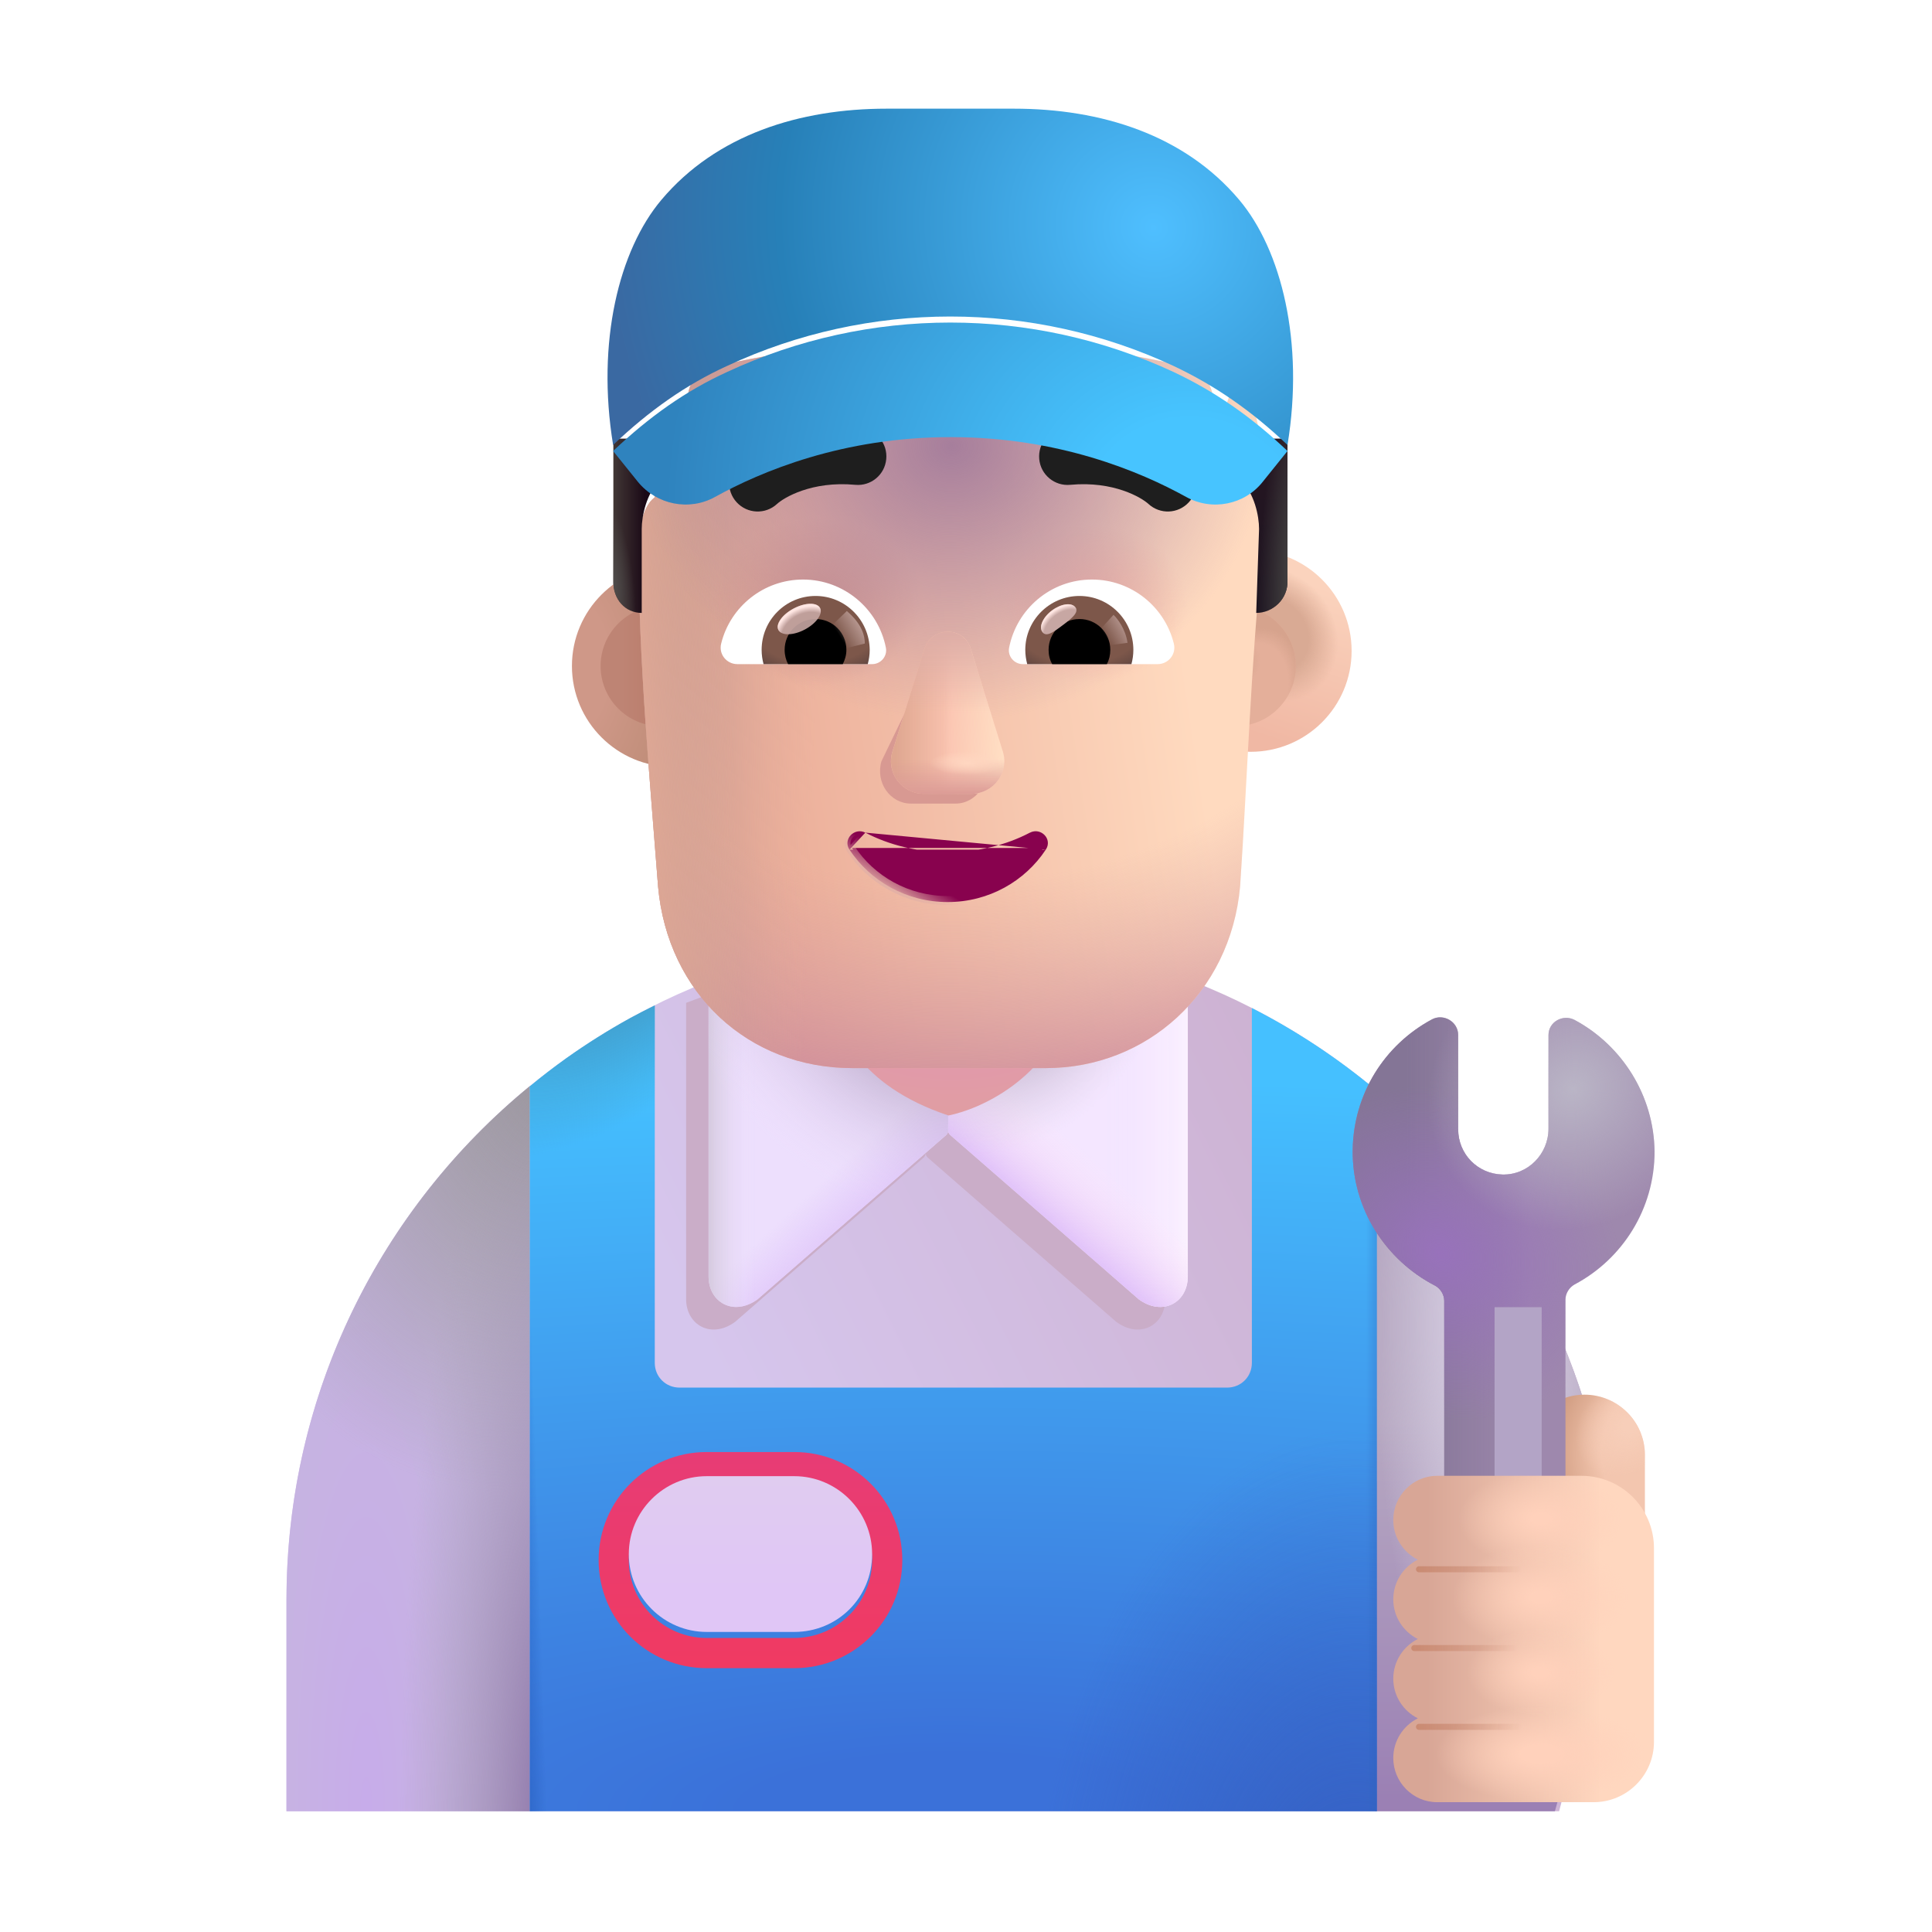 <svg viewBox="0 0 32 32" fill="none" xmlns="http://www.w3.org/2000/svg">
<path d="M15.745 15.5C9.675 15.5 4.745 20.42 4.745 26.5V30H25.824L26.735 26.5C26.735 20.42 21.815 15.5 15.745 15.5Z" fill="url(#paint0_linear_4002_1961)"/>
<g filter="url(#filter0_f_4002_1961)">
<path d="M19.301 21.515V16.607C18.579 16.327 17.82 16.122 17.033 16L15.332 17.776L13.634 16.001C12.846 16.124 12.087 16.33 11.364 16.61V21.515C11.364 21.948 11.782 22.183 12.176 21.894L15.298 19.174C15.32 19.154 15.332 19.127 15.332 19.098C15.332 19.127 15.345 19.154 15.367 19.174L18.489 21.894C18.883 22.183 19.301 21.948 19.301 21.515Z" fill="#CAADC8"/>
</g>
<path d="M11.736 16.236V21.141C11.736 21.574 12.154 21.809 12.549 21.52L15.671 18.8C15.692 18.781 15.705 18.753 15.705 18.724V17.402L14.006 15.627C13.219 15.75 12.459 15.956 11.736 16.236Z" fill="#EDDFFD"/>
<path d="M11.736 16.236V21.141C11.736 21.574 12.154 21.809 12.549 21.52L15.671 18.8C15.692 18.781 15.705 18.753 15.705 18.724V17.402L14.006 15.627C13.219 15.75 12.459 15.956 11.736 16.236Z" fill="url(#paint1_linear_4002_1961)"/>
<path d="M11.736 16.236V21.141C11.736 21.574 12.154 21.809 12.549 21.52L15.671 18.8C15.692 18.781 15.705 18.753 15.705 18.724V17.402L14.006 15.627C13.219 15.75 12.459 15.956 11.736 16.236Z" fill="url(#paint2_linear_4002_1961)"/>
<path d="M11.736 16.236V21.141C11.736 21.574 12.154 21.809 12.549 21.52L15.671 18.8C15.692 18.781 15.705 18.753 15.705 18.724V17.402L14.006 15.627C13.219 15.75 12.459 15.956 11.736 16.236Z" fill="url(#paint3_radial_4002_1961)"/>
<path d="M19.674 16.233V21.141C19.674 21.574 19.256 21.809 18.861 21.52L15.739 18.799C15.717 18.78 15.705 18.753 15.705 18.724V17.402L17.405 15.626C18.192 15.748 18.951 15.953 19.674 16.233Z" fill="#F4E6FF"/>
<path d="M19.674 16.233V21.141C19.674 21.574 19.256 21.809 18.861 21.52L15.739 18.799C15.717 18.78 15.705 18.753 15.705 18.724V17.402L17.405 15.626C18.192 15.748 18.951 15.953 19.674 16.233Z" fill="url(#paint4_linear_4002_1961)"/>
<path d="M19.674 16.233V21.141C19.674 21.574 19.256 21.809 18.861 21.52L15.739 18.799C15.717 18.78 15.705 18.753 15.705 18.724V17.402L17.405 15.626C18.192 15.748 18.951 15.953 19.674 16.233Z" fill="url(#paint5_linear_4002_1961)"/>
<path d="M19.674 16.233V21.141C19.674 21.574 19.256 21.809 18.861 21.52L15.739 18.799C15.717 18.78 15.705 18.753 15.705 18.724V17.402L17.405 15.626C18.192 15.748 18.951 15.953 19.674 16.233Z" fill="url(#paint6_radial_4002_1961)"/>
<path d="M8.775 30V17.99C6.315 20.006 4.745 23.068 4.745 26.5V30H8.775Z" fill="url(#paint7_radial_4002_1961)"/>
<path d="M8.775 30V17.99C6.315 20.006 4.745 23.068 4.745 26.5V30H8.775Z" fill="url(#paint8_radial_4002_1961)"/>
<path d="M8.775 30V17.99C6.315 20.006 4.745 23.068 4.745 26.5V30H8.775Z" fill="url(#paint9_radial_4002_1961)"/>
<path d="M22.775 18.043V30H25.754L26.735 26.5C26.735 23.099 25.195 20.06 22.775 18.043Z" fill="url(#paint10_linear_4002_1961)"/>
<path d="M22.775 18.043V30H25.754L26.735 26.5C26.735 23.099 25.195 20.06 22.775 18.043Z" fill="url(#paint11_radial_4002_1961)"/>
<path d="M26.245 23.1C26.795 23.1 27.245 23.55 27.245 24.1V26.39H25.245V24.1C25.245 23.55 25.695 23.1 26.245 23.1Z" fill="url(#paint12_radial_4002_1961)"/>
<path d="M26.245 23.1C26.795 23.1 27.245 23.55 27.245 24.1V26.39H25.245V24.1C25.245 23.55 25.695 23.1 26.245 23.1Z" fill="url(#paint13_radial_4002_1961)"/>
<path d="M20.735 16.696V22.573C20.735 22.803 20.555 22.983 20.325 22.983H11.255C11.025 22.983 10.845 22.803 10.845 22.573V16.653C10.706 16.721 10.568 16.792 10.432 16.866C10.07 17.066 9.72 17.286 9.385 17.524C9.175 17.674 8.972 17.83 8.775 17.993L8.775 30H22.805L22.805 18.068C22.172 17.537 21.478 17.075 20.735 16.696Z" fill="url(#paint14_radial_4002_1961)"/>
<path d="M20.735 16.696V22.573C20.735 22.803 20.555 22.983 20.325 22.983H11.255C11.025 22.983 10.845 22.803 10.845 22.573V16.653C10.706 16.721 10.568 16.792 10.432 16.866C10.07 17.066 9.72 17.286 9.385 17.524C9.175 17.674 8.972 17.83 8.775 17.993L8.775 30H22.805L22.805 18.068C22.172 17.537 21.478 17.075 20.735 16.696Z" fill="url(#paint15_radial_4002_1961)"/>
<path d="M20.735 16.696V22.573C20.735 22.803 20.555 22.983 20.325 22.983H11.255C11.025 22.983 10.845 22.803 10.845 22.573V16.653C10.706 16.721 10.568 16.792 10.432 16.866C10.07 17.066 9.72 17.286 9.385 17.524C9.175 17.674 8.972 17.83 8.775 17.993L8.775 30H22.805L22.805 18.068C22.172 17.537 21.478 17.075 20.735 16.696Z" fill="url(#paint16_linear_4002_1961)"/>
<path d="M20.735 16.696V22.573C20.735 22.803 20.555 22.983 20.325 22.983H11.255C11.025 22.983 10.845 22.803 10.845 22.573V16.653C10.706 16.721 10.568 16.792 10.432 16.866C10.07 17.066 9.72 17.286 9.385 17.524C9.175 17.674 8.972 17.83 8.775 17.993L8.775 30H22.805L22.805 18.068C22.172 17.537 21.478 17.075 20.735 16.696Z" fill="url(#paint17_linear_4002_1961)"/>
<path d="M20.735 16.696V22.573C20.735 22.803 20.555 22.983 20.325 22.983H11.255C11.025 22.983 10.845 22.803 10.845 22.573V16.653C10.706 16.721 10.568 16.792 10.432 16.866C10.07 17.066 9.72 17.286 9.385 17.524C9.175 17.674 8.972 17.83 8.775 17.993L8.775 30H22.805L22.805 18.068C22.172 17.537 21.478 17.075 20.735 16.696Z" fill="url(#paint18_radial_4002_1961)"/>
<g filter="url(#filter1_d_4002_1961)">
<path d="M13.155 24.45C13.865 24.45 14.445 25.03 14.445 25.74C14.445 26.45 13.865 27.03 13.155 27.03H11.705C10.995 27.03 10.415 26.45 10.415 25.74C10.415 25.03 10.995 24.45 11.705 24.45H13.155ZM13.155 23.95H11.705C10.715 23.95 9.915 24.75 9.915 25.74C9.915 26.73 10.715 27.53 11.705 27.53H13.155C14.145 27.53 14.945 26.73 14.945 25.74C14.945 24.75 14.145 23.95 13.155 23.95Z" fill="url(#paint19_linear_4002_1961)"/>
</g>
<g filter="url(#filter2_i_4002_1961)">
<path d="M13.155 27.03H11.705C10.995 27.03 10.415 26.45 10.415 25.74C10.415 25.03 10.995 24.45 11.705 24.45H13.155C13.865 24.45 14.445 25.03 14.445 25.74C14.445 26.46 13.875 27.03 13.155 27.03Z" fill="url(#paint20_linear_4002_1961)"/>
</g>
<g filter="url(#filter3_i_4002_1961)">
<path d="M15.709 18.676C14.186 18.168 13.885 17.23 13.799 16.836H17.721C17.365 18.073 16.227 18.574 15.709 18.676Z" fill="url(#paint21_radial_4002_1961)"/>
</g>
<g filter="url(#filter4_i_4002_1961)">
<path d="M25.93 17.043C25.739 16.943 25.498 17.073 25.498 17.293V18.844C25.498 19.264 25.157 19.614 24.735 19.604C24.323 19.594 24.002 19.264 24.002 18.854V17.293C24.002 17.073 23.761 16.933 23.57 17.033C22.787 17.453 22.265 18.264 22.255 19.204C22.245 20.175 22.807 21.025 23.621 21.445C23.711 21.495 23.771 21.596 23.771 21.696V27.999C23.771 28.55 24.223 29 24.775 29C25.327 29 25.779 28.55 25.779 27.999V21.676C25.779 21.576 25.839 21.476 25.93 21.425C26.723 21.005 27.255 20.175 27.255 19.224C27.245 18.294 26.713 17.463 25.93 17.043Z" fill="#9E88AD"/>
<path d="M25.93 17.043C25.739 16.943 25.498 17.073 25.498 17.293V18.844C25.498 19.264 25.157 19.614 24.735 19.604C24.323 19.594 24.002 19.264 24.002 18.854V17.293C24.002 17.073 23.761 16.933 23.57 17.033C22.787 17.453 22.265 18.264 22.255 19.204C22.245 20.175 22.807 21.025 23.621 21.445C23.711 21.495 23.771 21.596 23.771 21.696V27.999C23.771 28.55 24.223 29 24.775 29C25.327 29 25.779 28.55 25.779 27.999V21.676C25.779 21.576 25.839 21.476 25.93 21.425C26.723 21.005 27.255 20.175 27.255 19.224C27.245 18.294 26.713 17.463 25.93 17.043Z" fill="url(#paint22_linear_4002_1961)"/>
<path d="M25.93 17.043C25.739 16.943 25.498 17.073 25.498 17.293V18.844C25.498 19.264 25.157 19.614 24.735 19.604C24.323 19.594 24.002 19.264 24.002 18.854V17.293C24.002 17.073 23.761 16.933 23.57 17.033C22.787 17.453 22.265 18.264 22.255 19.204C22.245 20.175 22.807 21.025 23.621 21.445C23.711 21.495 23.771 21.596 23.771 21.696V27.999C23.771 28.55 24.223 29 24.775 29C25.327 29 25.779 28.55 25.779 27.999V21.676C25.779 21.576 25.839 21.476 25.93 21.425C26.723 21.005 27.255 20.175 27.255 19.224C27.245 18.294 26.713 17.463 25.93 17.043Z" fill="url(#paint23_radial_4002_1961)"/>
<path d="M25.93 17.043C25.739 16.943 25.498 17.073 25.498 17.293V18.844C25.498 19.264 25.157 19.614 24.735 19.604C24.323 19.594 24.002 19.264 24.002 18.854V17.293C24.002 17.073 23.761 16.933 23.57 17.033C22.787 17.453 22.265 18.264 22.255 19.204C22.245 20.175 22.807 21.025 23.621 21.445C23.711 21.495 23.771 21.596 23.771 21.696V27.999C23.771 28.55 24.223 29 24.775 29C25.327 29 25.779 28.55 25.779 27.999V21.676C25.779 21.576 25.839 21.476 25.93 21.425C26.723 21.005 27.255 20.175 27.255 19.224C27.245 18.294 26.713 17.463 25.93 17.043Z" fill="url(#paint24_radial_4002_1961)"/>
</g>
<g filter="url(#filter5_f_4002_1961)">
<rect x="24.755" y="21.651" width="0.78" height="3.662" fill="#B3A4C6"/>
</g>
<g filter="url(#filter6_i_4002_1961)">
<path d="M22.927 25.326C22.927 24.924 23.252 24.594 23.654 24.594H26.045C26.708 24.594 27.245 25.131 27.245 25.794V29C27.245 29.552 26.797 30 26.245 30H23.654C23.252 30 22.927 29.669 22.927 29.268C22.927 28.981 23.093 28.731 23.334 28.611C23.093 28.491 22.927 28.241 22.927 27.954C22.927 27.667 23.093 27.417 23.334 27.297C23.093 27.177 22.927 26.927 22.927 26.64C22.927 26.353 23.093 26.102 23.334 25.983C23.093 25.863 22.927 25.612 22.927 25.326Z" fill="url(#paint25_linear_4002_1961)"/>
<path d="M22.927 25.326C22.927 24.924 23.252 24.594 23.654 24.594H26.045C26.708 24.594 27.245 25.131 27.245 25.794V29C27.245 29.552 26.797 30 26.245 30H23.654C23.252 30 22.927 29.669 22.927 29.268C22.927 28.981 23.093 28.731 23.334 28.611C23.093 28.491 22.927 28.241 22.927 27.954C22.927 27.667 23.093 27.417 23.334 27.297C23.093 27.177 22.927 26.927 22.927 26.64C22.927 26.353 23.093 26.102 23.334 25.983C23.093 25.863 22.927 25.612 22.927 25.326Z" fill="url(#paint26_radial_4002_1961)"/>
<path d="M22.927 25.326C22.927 24.924 23.252 24.594 23.654 24.594H26.045C26.708 24.594 27.245 25.131 27.245 25.794V29C27.245 29.552 26.797 30 26.245 30H23.654C23.252 30 22.927 29.669 22.927 29.268C22.927 28.981 23.093 28.731 23.334 28.611C23.093 28.491 22.927 28.241 22.927 27.954C22.927 27.667 23.093 27.417 23.334 27.297C23.093 27.177 22.927 26.927 22.927 26.64C22.927 26.353 23.093 26.102 23.334 25.983C23.093 25.863 22.927 25.612 22.927 25.326Z" fill="url(#paint27_radial_4002_1961)"/>
<path d="M22.927 25.326C22.927 24.924 23.252 24.594 23.654 24.594H26.045C26.708 24.594 27.245 25.131 27.245 25.794V29C27.245 29.552 26.797 30 26.245 30H23.654C23.252 30 22.927 29.669 22.927 29.268C22.927 28.981 23.093 28.731 23.334 28.611C23.093 28.491 22.927 28.241 22.927 27.954C22.927 27.667 23.093 27.417 23.334 27.297C23.093 27.177 22.927 26.927 22.927 26.64C22.927 26.353 23.093 26.102 23.334 25.983C23.093 25.863 22.927 25.612 22.927 25.326Z" fill="url(#paint28_radial_4002_1961)"/>
<path d="M22.927 25.326C22.927 24.924 23.252 24.594 23.654 24.594H26.045C26.708 24.594 27.245 25.131 27.245 25.794V29C27.245 29.552 26.797 30 26.245 30H23.654C23.252 30 22.927 29.669 22.927 29.268C22.927 28.981 23.093 28.731 23.334 28.611C23.093 28.491 22.927 28.241 22.927 27.954C22.927 27.667 23.093 27.417 23.334 27.297C23.093 27.177 22.927 26.927 22.927 26.64C22.927 26.353 23.093 26.102 23.334 25.983C23.093 25.863 22.927 25.612 22.927 25.326Z" fill="url(#paint29_radial_4002_1961)"/>
</g>
<g filter="url(#filter7_f_4002_1961)">
<path d="M23.503 25.992H25.3" stroke="url(#paint30_linear_4002_1961)" stroke-width="0.1" stroke-linecap="round"/>
</g>
<g filter="url(#filter8_f_4002_1961)">
<path d="M23.425 27.297H25.222" stroke="url(#paint31_linear_4002_1961)" stroke-width="0.1" stroke-linecap="round"/>
</g>
<g filter="url(#filter9_f_4002_1961)">
<path d="M23.503 28.602H25.3" stroke="url(#paint32_linear_4002_1961)" stroke-width="0.1" stroke-linecap="round"/>
</g>
<g filter="url(#filter10_i_4002_1961)">
<circle cx="10.944" cy="11.031" r="1.671" fill="url(#paint33_radial_4002_1961)"/>
</g>
<g filter="url(#filter11_f_4002_1961)">
<circle cx="10.944" cy="11.032" r="0.996" fill="url(#paint34_linear_4002_1961)"/>
</g>
<g filter="url(#filter12_i_4002_1961)">
<circle cx="20.466" cy="11.031" r="1.671" fill="url(#paint35_linear_4002_1961)"/>
<circle cx="20.466" cy="11.031" r="1.671" fill="url(#paint36_radial_4002_1961)"/>
</g>
<g filter="url(#filter13_f_4002_1961)">
<circle cx="20.466" cy="11.032" r="0.996" fill="#E4AF9A"/>
<circle cx="20.466" cy="11.032" r="0.996" fill="url(#paint37_radial_4002_1961)"/>
<circle cx="20.466" cy="11.032" r="0.996" fill="url(#paint38_radial_4002_1961)"/>
</g>
<g filter="url(#filter14_i_4002_1961)">
<path d="M10.577 8.837C10.577 8.57 10.629 8.149 10.843 7.989L10.9 7.555C11.168 7.341 11.392 7.537 11.392 7.217V6.363C11.392 6.096 11.553 5.882 11.822 5.829C12.466 5.669 13.808 5.402 15.741 5.402C17.674 5.402 19.016 5.669 19.661 5.829C19.875 5.882 20.09 6.096 20.09 6.363V7.217C20.09 7.537 20.325 5.94 20.54 6.153C21.043 6.505 20.937 8.617 20.895 9.032C20.715 10.823 20.661 12.639 20.54 14.435C20.379 16.206 18.987 17.441 17.327 17.441H14.113C12.399 17.441 11.06 16.206 10.9 14.435C10.761 12.624 10.577 10.656 10.577 8.837Z" fill="url(#paint39_linear_4002_1961)"/>
<path d="M10.577 8.837C10.577 8.57 10.629 8.149 10.843 7.989L10.9 7.555C11.168 7.341 11.392 7.537 11.392 7.217V6.363C11.392 6.096 11.553 5.882 11.822 5.829C12.466 5.669 13.808 5.402 15.741 5.402C17.674 5.402 19.016 5.669 19.661 5.829C19.875 5.882 20.09 6.096 20.09 6.363V7.217C20.09 7.537 20.325 5.94 20.54 6.153C21.043 6.505 20.937 8.617 20.895 9.032C20.715 10.823 20.661 12.639 20.54 14.435C20.379 16.206 18.987 17.441 17.327 17.441H14.113C12.399 17.441 11.06 16.206 10.9 14.435C10.761 12.624 10.577 10.656 10.577 8.837Z" fill="url(#paint40_radial_4002_1961)"/>
<path d="M10.577 8.837C10.577 8.57 10.629 8.149 10.843 7.989L10.9 7.555C11.168 7.341 11.392 7.537 11.392 7.217V6.363C11.392 6.096 11.553 5.882 11.822 5.829C12.466 5.669 13.808 5.402 15.741 5.402C17.674 5.402 19.016 5.669 19.661 5.829C19.875 5.882 20.09 6.096 20.09 6.363V7.217C20.09 7.537 20.325 5.94 20.54 6.153C21.043 6.505 20.937 8.617 20.895 9.032C20.715 10.823 20.661 12.639 20.54 14.435C20.379 16.206 18.987 17.441 17.327 17.441H14.113C12.399 17.441 11.06 16.206 10.9 14.435C10.761 12.624 10.577 10.656 10.577 8.837Z" fill="url(#paint41_linear_4002_1961)"/>
<path d="M10.577 8.837C10.577 8.57 10.629 8.149 10.843 7.989L10.9 7.555C11.168 7.341 11.392 7.537 11.392 7.217V6.363C11.392 6.096 11.553 5.882 11.822 5.829C12.466 5.669 13.808 5.402 15.741 5.402C17.674 5.402 19.016 5.669 19.661 5.829C19.875 5.882 20.09 6.096 20.09 6.363V7.217C20.09 7.537 20.325 5.94 20.54 6.153C21.043 6.505 20.937 8.617 20.895 9.032C20.715 10.823 20.661 12.639 20.54 14.435C20.379 16.206 18.987 17.441 17.327 17.441H14.113C12.399 17.441 11.06 16.206 10.9 14.435C10.761 12.624 10.577 10.656 10.577 8.837Z" fill="url(#paint42_linear_4002_1961)"/>
<path d="M10.577 8.837C10.577 8.57 10.629 8.149 10.843 7.989L10.9 7.555C11.168 7.341 11.392 7.537 11.392 7.217V6.363C11.392 6.096 11.553 5.882 11.822 5.829C12.466 5.669 13.808 5.402 15.741 5.402C17.674 5.402 19.016 5.669 19.661 5.829C19.875 5.882 20.09 6.096 20.09 6.363V7.217C20.09 7.537 20.325 5.94 20.54 6.153C21.043 6.505 20.937 8.617 20.895 9.032C20.715 10.823 20.661 12.639 20.54 14.435C20.379 16.206 18.987 17.441 17.327 17.441H14.113C12.399 17.441 11.06 16.206 10.9 14.435C10.761 12.624 10.577 10.656 10.577 8.837Z" fill="url(#paint43_radial_4002_1961)"/>
<path d="M10.577 8.837C10.577 8.57 10.629 8.149 10.843 7.989L10.9 7.555C11.168 7.341 11.392 7.537 11.392 7.217V6.363C11.392 6.096 11.553 5.882 11.822 5.829C12.466 5.669 13.808 5.402 15.741 5.402C17.674 5.402 19.016 5.669 19.661 5.829C19.875 5.882 20.09 6.096 20.09 6.363V7.217C20.09 7.537 20.325 5.94 20.54 6.153C21.043 6.505 20.937 8.617 20.895 9.032C20.715 10.823 20.661 12.639 20.54 14.435C20.379 16.206 18.987 17.441 17.327 17.441H14.113C12.399 17.441 11.06 16.206 10.9 14.435C10.761 12.624 10.577 10.656 10.577 8.837Z" fill="url(#paint44_radial_4002_1961)"/>
<path d="M10.577 8.837C10.577 8.57 10.629 8.149 10.843 7.989L10.9 7.555C11.168 7.341 11.392 7.537 11.392 7.217V6.363C11.392 6.096 11.553 5.882 11.822 5.829C12.466 5.669 13.808 5.402 15.741 5.402C17.674 5.402 19.016 5.669 19.661 5.829C19.875 5.882 20.09 6.096 20.09 6.363V7.217C20.09 7.537 20.325 5.94 20.54 6.153C21.043 6.505 20.937 8.617 20.895 9.032C20.715 10.823 20.661 12.639 20.54 14.435C20.379 16.206 18.987 17.441 17.327 17.441H14.113C12.399 17.441 11.06 16.206 10.9 14.435C10.761 12.624 10.577 10.656 10.577 8.837Z" fill="url(#paint45_radial_4002_1961)"/>
</g>
<g filter="url(#filter15_f_4002_1961)">
<path d="M15.421 10.909L14.599 12.61C14.498 12.96 14.742 13.31 15.088 13.31H15.826C16.172 13.31 16.416 12.955 16.314 12.61L15.816 10.909C15.709 10.532 15.532 10.532 15.421 10.909Z" fill="#D89992"/>
</g>
<g filter="url(#filter16_f_4002_1961)">
<path d="M15.313 10.746L14.782 12.447C14.673 12.797 14.934 13.147 15.303 13.147H16.09C16.459 13.147 16.719 12.791 16.61 12.447L16.079 10.746C15.965 10.369 15.433 10.369 15.313 10.746Z" fill="#FBC4B1"/>
<path d="M15.313 10.746L14.782 12.447C14.673 12.797 14.934 13.147 15.303 13.147H16.09C16.459 13.147 16.719 12.791 16.61 12.447L16.079 10.746C15.965 10.369 15.433 10.369 15.313 10.746Z" fill="url(#paint46_linear_4002_1961)"/>
<path d="M15.313 10.746L14.782 12.447C14.673 12.797 14.934 13.147 15.303 13.147H16.09C16.459 13.147 16.719 12.791 16.61 12.447L16.079 10.746C15.965 10.369 15.433 10.369 15.313 10.746Z" fill="url(#paint47_linear_4002_1961)"/>
<path d="M15.313 10.746L14.782 12.447C14.673 12.797 14.934 13.147 15.303 13.147H16.09C16.459 13.147 16.719 12.791 16.61 12.447L16.079 10.746C15.965 10.369 15.433 10.369 15.313 10.746Z" fill="url(#paint48_linear_4002_1961)"/>
<path d="M15.313 10.746L14.782 12.447C14.673 12.797 14.934 13.147 15.303 13.147H16.09C16.459 13.147 16.719 12.791 16.61 12.447L16.079 10.746C15.965 10.369 15.433 10.369 15.313 10.746Z" fill="url(#paint49_radial_4002_1961)"/>
<path d="M15.313 10.746L14.782 12.447C14.673 12.797 14.934 13.147 15.303 13.147H16.09C16.459 13.147 16.719 12.791 16.61 12.447L16.079 10.746C15.965 10.369 15.433 10.369 15.313 10.746Z" fill="url(#paint50_linear_4002_1961)"/>
</g>
<path d="M14.333 13.791L14.333 13.791C14.726 13.997 15.196 14.114 15.696 14.114C16.201 14.114 16.666 13.997 17.059 13.791L17.06 13.791L17.06 13.791C17.15 13.745 17.244 13.772 17.301 13.831C17.359 13.89 17.38 13.986 17.322 14.072M14.333 13.791L17.28 14.045M14.333 13.791L14.332 13.791C14.242 13.745 14.147 13.774 14.091 13.833C14.034 13.893 14.012 13.988 14.07 14.073M14.333 13.791L14.112 14.045M17.322 14.072C17.322 14.072 17.322 14.072 17.322 14.072L17.28 14.045M17.322 14.072C17.322 14.072 17.322 14.072 17.322 14.072L17.28 14.045M17.322 14.072C16.978 14.594 16.379 14.941 15.696 14.941C15.014 14.941 14.414 14.594 14.07 14.073M17.28 14.045C16.945 14.553 16.361 14.891 15.696 14.891C15.031 14.891 14.447 14.553 14.112 14.045M14.07 14.073C14.07 14.073 14.07 14.073 14.07 14.073L14.112 14.045M14.07 14.073C14.07 14.073 14.07 14.072 14.07 14.072L14.112 14.045" fill="#88024E" stroke="url(#paint51_linear_4002_1961)" stroke-width="0.1"/>
<path d="M18.086 9.599C18.74 9.599 19.292 10.05 19.442 10.659C19.487 10.834 19.353 11 19.174 11H16.941C16.799 11 16.686 10.87 16.714 10.728C16.84 10.086 17.404 9.599 18.086 9.599Z" fill="white"/>
<path d="M17.879 9.871C18.374 9.871 18.772 10.273 18.772 10.764C18.772 10.846 18.76 10.927 18.74 11H17.014C16.994 10.923 16.982 10.846 16.982 10.764C16.982 10.273 17.384 9.871 17.879 9.871Z" fill="url(#paint52_radial_4002_1961)"/>
<path d="M17.368 10.764C17.368 10.48 17.595 10.253 17.879 10.253C18.163 10.253 18.39 10.48 18.39 10.764C18.39 10.85 18.37 10.931 18.334 11H17.428C17.388 10.931 17.368 10.85 17.368 10.764Z" fill="black"/>
<g filter="url(#filter17_f_4002_1961)">
<path d="M17.813 10.06C17.877 10.145 17.744 10.249 17.593 10.362C17.442 10.475 17.329 10.555 17.266 10.47C17.202 10.384 17.273 10.224 17.424 10.111C17.576 9.998 17.75 9.975 17.813 10.06Z" fill="#C7A7A3"/>
<path d="M17.813 10.06C17.877 10.145 17.744 10.249 17.593 10.362C17.442 10.475 17.329 10.555 17.266 10.47C17.202 10.384 17.273 10.224 17.424 10.111C17.576 9.998 17.75 9.975 17.813 10.06Z" fill="url(#paint53_radial_4002_1961)"/>
</g>
<g filter="url(#filter18_f_4002_1961)">
<path d="M18.675 10.647C18.642 10.416 18.506 10.242 18.443 10.184L18.183 10.469L18.3 10.698L18.675 10.647Z" fill="url(#paint54_linear_4002_1961)"/>
</g>
<path d="M13.301 9.599C12.647 9.599 12.095 10.05 11.945 10.659C11.9 10.834 12.034 11 12.213 11H14.446C14.588 11 14.701 10.87 14.673 10.728C14.547 10.086 13.979 9.599 13.301 9.599Z" fill="white"/>
<path d="M13.508 9.871C13.012 9.871 12.615 10.273 12.615 10.764C12.615 10.846 12.627 10.927 12.647 11H14.373C14.393 10.923 14.405 10.846 14.405 10.764C14.401 10.273 14.003 9.871 13.508 9.871Z" fill="url(#paint55_radial_4002_1961)"/>
<path d="M14.019 10.764C14.019 10.48 13.792 10.253 13.508 10.253C13.224 10.253 12.996 10.48 12.996 10.764C12.996 10.85 13.017 10.931 13.053 11H13.959C13.995 10.931 14.019 10.85 14.019 10.764Z" fill="black"/>
<g filter="url(#filter19_f_4002_1961)">
<path d="M14.324 10.659C14.324 10.371 14.089 10.178 14.026 10.12L13.737 10.399L13.915 10.761L14.324 10.659Z" fill="url(#paint56_linear_4002_1961)"/>
</g>
<g filter="url(#filter20_f_4002_1961)">
<ellipse cx="13.238" cy="10.253" rx="0.39" ry="0.197" transform="rotate(-27.914 13.238 10.253)" fill="#C7A7A3" fill-opacity="0.9"/>
<ellipse cx="13.238" cy="10.253" rx="0.39" ry="0.197" transform="rotate(-27.914 13.238 10.253)" fill="url(#paint57_radial_4002_1961)"/>
</g>
<g filter="url(#filter21_i_4002_1961)">
<path fill-rule="evenodd" clip-rule="evenodd" d="M17.477 8.43C18.198 8.363 18.66 8.644 18.772 8.747C18.964 8.924 19.263 8.912 19.44 8.72C19.617 8.528 19.605 8.229 19.413 8.052C19.106 7.77 18.38 7.396 17.39 7.489C17.13 7.513 16.939 7.744 16.963 8.004C16.987 8.264 17.218 8.455 17.477 8.43Z" fill="#1E1E1E"/>
</g>
<g filter="url(#filter22_i_4002_1961)">
<path fill-rule="evenodd" clip-rule="evenodd" d="M13.915 8.43C13.194 8.363 12.732 8.644 12.62 8.747C12.428 8.924 12.129 8.912 11.952 8.72C11.775 8.528 11.787 8.229 11.979 8.052C12.286 7.77 13.012 7.396 14.003 7.489C14.263 7.513 14.454 7.744 14.429 8.004C14.405 8.264 14.175 8.455 13.915 8.43Z" fill="#1E1E1E"/>
</g>
<path d="M10.159 9.608L10.159 7.265H11.356C11.309 7.403 11.158 7.735 10.931 7.954C10.705 8.173 10.629 8.549 10.629 8.761L10.629 10.152C10.361 10.152 10.147 9.93 10.159 9.608Z" fill="url(#paint58_linear_4002_1961)"/>
<path d="M10.159 9.608L10.159 7.265H11.356C11.309 7.403 11.158 7.735 10.931 7.954C10.705 8.173 10.629 8.549 10.629 8.761L10.629 10.152C10.361 10.152 10.147 9.93 10.159 9.608Z" fill="url(#paint59_radial_4002_1961)"/>
<path d="M21.325 9.608L21.325 7.265H20.127C20.175 7.403 20.326 7.735 20.552 7.954C20.779 8.173 20.854 8.549 20.854 8.761L20.807 10.152C21.075 10.152 21.337 9.93 21.325 9.608Z" fill="url(#paint60_linear_4002_1961)"/>
<path d="M21.325 9.608L21.325 7.265H20.127C20.175 7.403 20.326 7.735 20.552 7.954C20.779 8.173 20.854 8.549 20.854 8.761L20.807 10.152C21.075 10.152 21.337 9.93 21.325 9.608Z" fill="url(#paint61_radial_4002_1961)"/>
<g filter="url(#filter23_i_4002_1961)">
<path d="M12.045 6.26C11.365 6.57 10.755 7 10.155 7.57L10.565 8.08C10.875 8.46 11.415 8.57 11.845 8.33C12.605 7.91 13.955 7.34 15.745 7.34C17.535 7.34 18.885 7.91 19.645 8.33C20.075 8.57 20.615 8.46 20.915 8.08L21.325 7.57C20.725 7 20.115 6.58 19.435 6.26C17.095 5.17 14.385 5.17 12.045 6.26Z" fill="url(#paint62_radial_4002_1961)"/>
</g>
<g filter="url(#filter24_i_4002_1961)">
<path d="M16.795 2C18.235 2 19.615 2.43 20.525 3.51C21.225 4.34 21.605 5.87 21.325 7.57C20.725 7 20.115 6.58 19.435 6.26C17.095 5.17 14.385 5.17 12.045 6.26C11.365 6.57 10.755 7 10.155 7.57C9.875 5.86 10.255 4.34 10.955 3.51C11.865 2.43 13.245 2 14.685 2H16.795Z" fill="url(#paint63_radial_4002_1961)"/>
</g>
<defs>
<filter id="filter0_f_4002_1961" x="10.364" y="15" width="9.938" height="8.021" filterUnits="userSpaceOnUse" color-interpolation-filters="sRGB">
<feFlood flood-opacity="0" result="BackgroundImageFix"/>
<feBlend mode="normal" in="SourceGraphic" in2="BackgroundImageFix" result="shape"/>
<feGaussianBlur stdDeviation="0.5" result="effect1_foregroundBlur_4002_1961"/>
</filter>
<filter id="filter1_d_4002_1961" x="9.765" y="23.9" width="5.33" height="3.88" filterUnits="userSpaceOnUse" color-interpolation-filters="sRGB">
<feFlood flood-opacity="0" result="BackgroundImageFix"/>
<feColorMatrix in="SourceAlpha" type="matrix" values="0 0 0 0 0 0 0 0 0 0 0 0 0 0 0 0 0 0 127 0" result="hardAlpha"/>
<feOffset dy="0.1"/>
<feGaussianBlur stdDeviation="0.075"/>
<feComposite in2="hardAlpha" operator="out"/>
<feColorMatrix type="matrix" values="0 0 0 0 0.188 0 0 0 0 0.384 0 0 0 0 0.824 0 0 0 1 0"/>
<feBlend mode="normal" in2="BackgroundImageFix" result="effect1_dropShadow_4002_1961"/>
<feBlend mode="normal" in="SourceGraphic" in2="effect1_dropShadow_4002_1961" result="shape"/>
</filter>
<filter id="filter2_i_4002_1961" x="10.415" y="24.45" width="4.03" height="2.58" filterUnits="userSpaceOnUse" color-interpolation-filters="sRGB">
<feFlood flood-opacity="0" result="BackgroundImageFix"/>
<feBlend mode="normal" in="SourceGraphic" in2="BackgroundImageFix" result="shape"/>
<feColorMatrix in="SourceAlpha" type="matrix" values="0 0 0 0 0 0 0 0 0 0 0 0 0 0 0 0 0 0 127 0" result="hardAlpha"/>
<feOffset/>
<feGaussianBlur stdDeviation="0.125"/>
<feComposite in2="hardAlpha" operator="arithmetic" k2="-1" k3="1"/>
<feColorMatrix type="matrix" values="0 0 0 0 0.882 0 0 0 0 0.808 0 0 0 0 0.929 0 0 0 1 0"/>
<feBlend mode="normal" in2="shape" result="effect1_innerShadow_4002_1961"/>
</filter>
<filter id="filter3_i_4002_1961" x="13.799" y="16.636" width="3.922" height="2.04" filterUnits="userSpaceOnUse" color-interpolation-filters="sRGB">
<feFlood flood-opacity="0" result="BackgroundImageFix"/>
<feBlend mode="normal" in="SourceGraphic" in2="BackgroundImageFix" result="shape"/>
<feColorMatrix in="SourceAlpha" type="matrix" values="0 0 0 0 0 0 0 0 0 0 0 0 0 0 0 0 0 0 127 0" result="hardAlpha"/>
<feOffset dy="-0.2"/>
<feGaussianBlur stdDeviation="0.2"/>
<feComposite in2="hardAlpha" operator="arithmetic" k2="-1" k3="1"/>
<feColorMatrix type="matrix" values="0 0 0 0 0.796 0 0 0 0 0.549 0 0 0 0 0.506 0 0 0 1 0"/>
<feBlend mode="normal" in2="shape" result="effect1_innerShadow_4002_1961"/>
</filter>
<filter id="filter4_i_4002_1961" x="22.255" y="16.85" width="5.15" height="12.15" filterUnits="userSpaceOnUse" color-interpolation-filters="sRGB">
<feFlood flood-opacity="0" result="BackgroundImageFix"/>
<feBlend mode="normal" in="SourceGraphic" in2="BackgroundImageFix" result="shape"/>
<feColorMatrix in="SourceAlpha" type="matrix" values="0 0 0 0 0 0 0 0 0 0 0 0 0 0 0 0 0 0 127 0" result="hardAlpha"/>
<feOffset dx="0.15" dy="-0.15"/>
<feGaussianBlur stdDeviation="0.15"/>
<feComposite in2="hardAlpha" operator="arithmetic" k2="-1" k3="1"/>
<feColorMatrix type="matrix" values="0 0 0 0 0.49 0 0 0 0 0.384 0 0 0 0 0.612 0 0 0 1 0"/>
<feBlend mode="normal" in2="shape" result="effect1_innerShadow_4002_1961"/>
</filter>
<filter id="filter5_f_4002_1961" x="24.105" y="21.001" width="2.08" height="4.962" filterUnits="userSpaceOnUse" color-interpolation-filters="sRGB">
<feFlood flood-opacity="0" result="BackgroundImageFix"/>
<feBlend mode="normal" in="SourceGraphic" in2="BackgroundImageFix" result="shape"/>
<feGaussianBlur stdDeviation="0.325" result="effect1_foregroundBlur_4002_1961"/>
</filter>
<filter id="filter6_i_4002_1961" x="22.927" y="24.444" width="4.468" height="5.556" filterUnits="userSpaceOnUse" color-interpolation-filters="sRGB">
<feFlood flood-opacity="0" result="BackgroundImageFix"/>
<feBlend mode="normal" in="SourceGraphic" in2="BackgroundImageFix" result="shape"/>
<feColorMatrix in="SourceAlpha" type="matrix" values="0 0 0 0 0 0 0 0 0 0 0 0 0 0 0 0 0 0 127 0" result="hardAlpha"/>
<feOffset dx="0.15" dy="-0.15"/>
<feGaussianBlur stdDeviation="0.5"/>
<feComposite in2="hardAlpha" operator="arithmetic" k2="-1" k3="1"/>
<feColorMatrix type="matrix" values="0 0 0 0 0.729 0 0 0 0 0.51 0 0 0 0 0.604 0 0 0 1 0"/>
<feBlend mode="normal" in2="shape" result="effect1_innerShadow_4002_1961"/>
</filter>
<filter id="filter7_f_4002_1961" x="23.353" y="25.842" width="2.097" height="0.3" filterUnits="userSpaceOnUse" color-interpolation-filters="sRGB">
<feFlood flood-opacity="0" result="BackgroundImageFix"/>
<feBlend mode="normal" in="SourceGraphic" in2="BackgroundImageFix" result="shape"/>
<feGaussianBlur stdDeviation="0.05" result="effect1_foregroundBlur_4002_1961"/>
</filter>
<filter id="filter8_f_4002_1961" x="23.275" y="27.147" width="2.097" height="0.3" filterUnits="userSpaceOnUse" color-interpolation-filters="sRGB">
<feFlood flood-opacity="0" result="BackgroundImageFix"/>
<feBlend mode="normal" in="SourceGraphic" in2="BackgroundImageFix" result="shape"/>
<feGaussianBlur stdDeviation="0.05" result="effect1_foregroundBlur_4002_1961"/>
</filter>
<filter id="filter9_f_4002_1961" x="23.353" y="28.451" width="2.097" height="0.3" filterUnits="userSpaceOnUse" color-interpolation-filters="sRGB">
<feFlood flood-opacity="0" result="BackgroundImageFix"/>
<feBlend mode="normal" in="SourceGraphic" in2="BackgroundImageFix" result="shape"/>
<feGaussianBlur stdDeviation="0.05" result="effect1_foregroundBlur_4002_1961"/>
</filter>
<filter id="filter10_i_4002_1961" x="9.273" y="9.36" width="3.542" height="3.342" filterUnits="userSpaceOnUse" color-interpolation-filters="sRGB">
<feFlood flood-opacity="0" result="BackgroundImageFix"/>
<feBlend mode="normal" in="SourceGraphic" in2="BackgroundImageFix" result="shape"/>
<feColorMatrix in="SourceAlpha" type="matrix" values="0 0 0 0 0 0 0 0 0 0 0 0 0 0 0 0 0 0 127 0" result="hardAlpha"/>
<feOffset dx="0.2"/>
<feGaussianBlur stdDeviation="0.15"/>
<feComposite in2="hardAlpha" operator="arithmetic" k2="-1" k3="1"/>
<feColorMatrix type="matrix" values="0 0 0 0 0.918 0 0 0 0 0.694 0 0 0 0 0.608 0 0 0 1 0"/>
<feBlend mode="normal" in2="shape" result="effect1_innerShadow_4002_1961"/>
</filter>
<filter id="filter11_f_4002_1961" x="9.448" y="9.536" width="2.992" height="2.992" filterUnits="userSpaceOnUse" color-interpolation-filters="sRGB">
<feFlood flood-opacity="0" result="BackgroundImageFix"/>
<feBlend mode="normal" in="SourceGraphic" in2="BackgroundImageFix" result="shape"/>
<feGaussianBlur stdDeviation="0.25" result="effect1_foregroundBlur_4002_1961"/>
</filter>
<filter id="filter12_i_4002_1961" x="18.795" y="9.11" width="3.592" height="3.592" filterUnits="userSpaceOnUse" color-interpolation-filters="sRGB">
<feFlood flood-opacity="0" result="BackgroundImageFix"/>
<feBlend mode="normal" in="SourceGraphic" in2="BackgroundImageFix" result="shape"/>
<feColorMatrix in="SourceAlpha" type="matrix" values="0 0 0 0 0 0 0 0 0 0 0 0 0 0 0 0 0 0 127 0" result="hardAlpha"/>
<feOffset dx="0.25" dy="-0.25"/>
<feGaussianBlur stdDeviation="0.25"/>
<feComposite in2="hardAlpha" operator="arithmetic" k2="-1" k3="1"/>
<feColorMatrix type="matrix" values="0 0 0 0 0.843 0 0 0 0 0.624 0 0 0 0 0.58 0 0 0 1 0"/>
<feBlend mode="normal" in2="shape" result="effect1_innerShadow_4002_1961"/>
</filter>
<filter id="filter13_f_4002_1961" x="18.97" y="9.536" width="2.992" height="2.992" filterUnits="userSpaceOnUse" color-interpolation-filters="sRGB">
<feFlood flood-opacity="0" result="BackgroundImageFix"/>
<feBlend mode="normal" in="SourceGraphic" in2="BackgroundImageFix" result="shape"/>
<feGaussianBlur stdDeviation="0.25" result="effect1_foregroundBlur_4002_1961"/>
</filter>
<filter id="filter14_i_4002_1961" x="10.577" y="5.402" width="10.357" height="12.289" filterUnits="userSpaceOnUse" color-interpolation-filters="sRGB">
<feFlood flood-opacity="0" result="BackgroundImageFix"/>
<feBlend mode="normal" in="SourceGraphic" in2="BackgroundImageFix" result="shape"/>
<feColorMatrix in="SourceAlpha" type="matrix" values="0 0 0 0 0 0 0 0 0 0 0 0 0 0 0 0 0 0 127 0" result="hardAlpha"/>
<feOffset dy="0.25"/>
<feGaussianBlur stdDeviation="0.375"/>
<feComposite in2="hardAlpha" operator="arithmetic" k2="-1" k3="1"/>
<feColorMatrix type="matrix" values="0 0 0 0 0.82 0 0 0 0 0.616 0 0 0 0 0.51 0 0 0 1 0"/>
<feBlend mode="normal" in2="shape" result="effect1_innerShadow_4002_1961"/>
</filter>
<filter id="filter15_f_4002_1961" x="13.826" y="9.876" width="3.262" height="4.184" filterUnits="userSpaceOnUse" color-interpolation-filters="sRGB">
<feFlood flood-opacity="0" result="BackgroundImageFix"/>
<feBlend mode="normal" in="SourceGraphic" in2="BackgroundImageFix" result="shape"/>
<feGaussianBlur stdDeviation="0.375" result="effect1_foregroundBlur_4002_1961"/>
</filter>
<filter id="filter16_f_4002_1961" x="14.507" y="10.213" width="2.379" height="3.184" filterUnits="userSpaceOnUse" color-interpolation-filters="sRGB">
<feFlood flood-opacity="0" result="BackgroundImageFix"/>
<feBlend mode="normal" in="SourceGraphic" in2="BackgroundImageFix" result="shape"/>
<feGaussianBlur stdDeviation="0.125" result="effect1_foregroundBlur_4002_1961"/>
</filter>
<filter id="filter17_f_4002_1961" x="17.142" y="9.909" width="0.787" height="0.697" filterUnits="userSpaceOnUse" color-interpolation-filters="sRGB">
<feFlood flood-opacity="0" result="BackgroundImageFix"/>
<feBlend mode="normal" in="SourceGraphic" in2="BackgroundImageFix" result="shape"/>
<feGaussianBlur stdDeviation="0.05" result="effect1_foregroundBlur_4002_1961"/>
</filter>
<filter id="filter18_f_4002_1961" x="17.983" y="9.984" width="0.892" height="0.914" filterUnits="userSpaceOnUse" color-interpolation-filters="sRGB">
<feFlood flood-opacity="0" result="BackgroundImageFix"/>
<feBlend mode="normal" in="SourceGraphic" in2="BackgroundImageFix" result="shape"/>
<feGaussianBlur stdDeviation="0.1" result="effect1_foregroundBlur_4002_1961"/>
</filter>
<filter id="filter19_f_4002_1961" x="13.537" y="9.92" width="0.987" height="1.041" filterUnits="userSpaceOnUse" color-interpolation-filters="sRGB">
<feFlood flood-opacity="0" result="BackgroundImageFix"/>
<feBlend mode="normal" in="SourceGraphic" in2="BackgroundImageFix" result="shape"/>
<feGaussianBlur stdDeviation="0.1" result="effect1_foregroundBlur_4002_1961"/>
</filter>
<filter id="filter20_f_4002_1961" x="12.781" y="9.901" width="0.914" height="0.705" filterUnits="userSpaceOnUse" color-interpolation-filters="sRGB">
<feFlood flood-opacity="0" result="BackgroundImageFix"/>
<feBlend mode="normal" in="SourceGraphic" in2="BackgroundImageFix" result="shape"/>
<feGaussianBlur stdDeviation="0.05" result="effect1_foregroundBlur_4002_1961"/>
</filter>
<filter id="filter21_i_4002_1961" x="16.961" y="7.075" width="2.854" height="1.798" filterUnits="userSpaceOnUse" color-interpolation-filters="sRGB">
<feFlood flood-opacity="0" result="BackgroundImageFix"/>
<feBlend mode="normal" in="SourceGraphic" in2="BackgroundImageFix" result="shape"/>
<feColorMatrix in="SourceAlpha" type="matrix" values="0 0 0 0 0 0 0 0 0 0 0 0 0 0 0 0 0 0 127 0" result="hardAlpha"/>
<feOffset dx="0.25" dy="-0.4"/>
<feGaussianBlur stdDeviation="0.3"/>
<feComposite in2="hardAlpha" operator="arithmetic" k2="-1" k3="1"/>
<feColorMatrix type="matrix" values="0 0 0 0 0.043 0 0 0 0 0.02 0 0 0 0 0.027 0 0 0 1 0"/>
<feBlend mode="normal" in2="shape" result="effect1_innerShadow_4002_1961"/>
</filter>
<filter id="filter22_i_4002_1961" x="11.827" y="7.075" width="2.854" height="1.798" filterUnits="userSpaceOnUse" color-interpolation-filters="sRGB">
<feFlood flood-opacity="0" result="BackgroundImageFix"/>
<feBlend mode="normal" in="SourceGraphic" in2="BackgroundImageFix" result="shape"/>
<feColorMatrix in="SourceAlpha" type="matrix" values="0 0 0 0 0 0 0 0 0 0 0 0 0 0 0 0 0 0 127 0" result="hardAlpha"/>
<feOffset dx="0.25" dy="-0.4"/>
<feGaussianBlur stdDeviation="0.3"/>
<feComposite in2="hardAlpha" operator="arithmetic" k2="-1" k3="1"/>
<feColorMatrix type="matrix" values="0 0 0 0 0.043 0 0 0 0 0.02 0 0 0 0 0.027 0 0 0 1 0"/>
<feBlend mode="normal" in2="shape" result="effect1_innerShadow_4002_1961"/>
</filter>
<filter id="filter23_i_4002_1961" x="10.155" y="5.342" width="11.17" height="3.114" filterUnits="userSpaceOnUse" color-interpolation-filters="sRGB">
<feFlood flood-opacity="0" result="BackgroundImageFix"/>
<feBlend mode="normal" in="SourceGraphic" in2="BackgroundImageFix" result="shape"/>
<feColorMatrix in="SourceAlpha" type="matrix" values="0 0 0 0 0 0 0 0 0 0 0 0 0 0 0 0 0 0 127 0" result="hardAlpha"/>
<feOffset dy="-0.1"/>
<feGaussianBlur stdDeviation="0.1"/>
<feComposite in2="hardAlpha" operator="arithmetic" k2="-1" k3="1"/>
<feColorMatrix type="matrix" values="0 0 0 0 0.255 0 0 0 0 0.561 0 0 0 0 0.973 0 0 0 1 0"/>
<feBlend mode="normal" in2="shape" result="effect1_innerShadow_4002_1961"/>
</filter>
<filter id="filter24_i_4002_1961" x="10.062" y="1.8" width="11.355" height="5.77" filterUnits="userSpaceOnUse" color-interpolation-filters="sRGB">
<feFlood flood-opacity="0" result="BackgroundImageFix"/>
<feBlend mode="normal" in="SourceGraphic" in2="BackgroundImageFix" result="shape"/>
<feColorMatrix in="SourceAlpha" type="matrix" values="0 0 0 0 0 0 0 0 0 0 0 0 0 0 0 0 0 0 127 0" result="hardAlpha"/>
<feOffset dy="-0.2"/>
<feGaussianBlur stdDeviation="0.125"/>
<feComposite in2="hardAlpha" operator="arithmetic" k2="-1" k3="1"/>
<feColorMatrix type="matrix" values="0 0 0 0 0.125 0 0 0 0 0.431 0 0 0 0 0.722 0 0 0 0.5 0"/>
<feBlend mode="normal" in2="shape" result="effect1_innerShadow_4002_1961"/>
</filter>
<linearGradient id="paint0_linear_4002_1961" x1="12.035" y1="23.156" x2="21.723" y2="18.344" gradientUnits="userSpaceOnUse">
<stop stop-color="#D6C6ED"/>
<stop offset="1" stop-color="#CDB2D2"/>
</linearGradient>
<linearGradient id="paint1_linear_4002_1961" x1="14.633" y1="19.957" x2="13.974" y2="19.239" gradientUnits="userSpaceOnUse">
<stop stop-color="#E0C7FA"/>
<stop offset="1" stop-color="#E0C7FA" stop-opacity="0"/>
</linearGradient>
<linearGradient id="paint2_linear_4002_1961" x1="11.699" y1="18.875" x2="12.504" y2="18.875" gradientUnits="userSpaceOnUse">
<stop stop-color="#D3C8DC"/>
<stop offset="1" stop-color="#EEE0FE" stop-opacity="0"/>
</linearGradient>
<radialGradient id="paint3_radial_4002_1961" cx="0" cy="0" r="1" gradientUnits="userSpaceOnUse" gradientTransform="translate(14.979 16.066) rotate(135.74) scale(3.582 4.85)">
<stop stop-color="#7C6987"/>
<stop offset="1" stop-color="#EEE0FE" stop-opacity="0"/>
</radialGradient>
<linearGradient id="paint4_linear_4002_1961" x1="19.937" y1="19.527" x2="18.312" y2="19.527" gradientUnits="userSpaceOnUse">
<stop stop-color="#FFF7FF"/>
<stop offset="1" stop-color="#F0E1FF" stop-opacity="0"/>
</linearGradient>
<linearGradient id="paint5_linear_4002_1961" x1="17" y1="20.105" x2="17.937" y2="19.027" gradientUnits="userSpaceOnUse">
<stop stop-color="#DBBAF9"/>
<stop offset="1" stop-color="#FFE4F7" stop-opacity="0"/>
</linearGradient>
<radialGradient id="paint6_radial_4002_1961" cx="0" cy="0" r="1" gradientUnits="userSpaceOnUse" gradientTransform="translate(17.004 16.359) rotate(123.951) scale(2.983 2.155)">
<stop stop-color="#8E7F98"/>
<stop offset="1" stop-color="#D6CBDF" stop-opacity="0"/>
</radialGradient>
<radialGradient id="paint7_radial_4002_1961" cx="0" cy="0" r="1" gradientUnits="userSpaceOnUse" gradientTransform="translate(6.066 30) scale(2.709 14.062)">
<stop stop-color="#C7ACEA"/>
<stop offset="1" stop-color="#C6B9DB"/>
</radialGradient>
<radialGradient id="paint8_radial_4002_1961" cx="0" cy="0" r="1" gradientUnits="userSpaceOnUse" gradientTransform="translate(9.223 17.781) rotate(108.836) scale(7.066 5.805)">
<stop stop-color="#99959A"/>
<stop offset="1" stop-color="#99959A" stop-opacity="0"/>
</radialGradient>
<radialGradient id="paint9_radial_4002_1961" cx="0" cy="0" r="1" gradientUnits="userSpaceOnUse" gradientTransform="translate(9.223 30.438) rotate(-90) scale(13.219 2.594)">
<stop offset="0.168" stop-color="#9680B0"/>
<stop offset="1" stop-color="#ABA1BB" stop-opacity="0"/>
</radialGradient>
<linearGradient id="paint10_linear_4002_1961" x1="23.473" y1="29.782" x2="23.473" y2="23.532" gradientUnits="userSpaceOnUse">
<stop stop-color="#9B80B4"/>
<stop offset="1" stop-color="#B7A9C2"/>
</linearGradient>
<radialGradient id="paint11_radial_4002_1961" cx="0" cy="0" r="1" gradientUnits="userSpaceOnUse" gradientTransform="translate(24.755 21.938) rotate(90) scale(7.312 1.98)">
<stop offset="0.329" stop-color="#D2C9DE"/>
<stop offset="1" stop-color="#D2C9DE" stop-opacity="0"/>
</radialGradient>
<radialGradient id="paint12_radial_4002_1961" cx="0" cy="0" r="1" gradientUnits="userSpaceOnUse" gradientTransform="translate(27.801 24.057) rotate(154.424) scale(2.448 2.402)">
<stop offset="0.524" stop-color="#F3C6AF"/>
<stop offset="0.956" stop-color="#C79175"/>
</radialGradient>
<radialGradient id="paint13_radial_4002_1961" cx="0" cy="0" r="1" gradientUnits="userSpaceOnUse" gradientTransform="translate(27.001 23.598) rotate(-37.286) scale(0.991 0.759)">
<stop offset="0.132" stop-color="#F7CEB9"/>
<stop offset="1" stop-color="#F7CEB9" stop-opacity="0"/>
</radialGradient>
<radialGradient id="paint14_radial_4002_1961" cx="0" cy="0" r="1" gradientUnits="userSpaceOnUse" gradientTransform="translate(15.79 29.983) rotate(-90) scale(12.115 44.494)">
<stop offset="0.077" stop-color="#3B71D9"/>
<stop offset="1" stop-color="#45C0FF"/>
</radialGradient>
<radialGradient id="paint15_radial_4002_1961" cx="0" cy="0" r="1" gradientUnits="userSpaceOnUse" gradientTransform="translate(22.464 32.545) rotate(-90) scale(8.875 5.378)">
<stop stop-color="#345CBF"/>
<stop offset="1" stop-color="#345CBF" stop-opacity="0"/>
</radialGradient>
<linearGradient id="paint16_linear_4002_1961" x1="8.441" y1="29.973" x2="9.059" y2="29.953" gradientUnits="userSpaceOnUse">
<stop offset="0.203" stop-color="#2860C0"/>
<stop offset="1" stop-color="#2860C0" stop-opacity="0"/>
</linearGradient>
<linearGradient id="paint17_linear_4002_1961" x1="23.232" y1="30" x2="22.627" y2="30" gradientUnits="userSpaceOnUse">
<stop stop-color="#2B5FB7"/>
<stop offset="1" stop-color="#2B5FB7" stop-opacity="0"/>
</linearGradient>
<radialGradient id="paint18_radial_4002_1961" cx="0" cy="0" r="1" gradientUnits="userSpaceOnUse" gradientTransform="translate(10.553 15.318) rotate(136.652) scale(4.949 2.591)">
<stop stop-color="#3F8AAD"/>
<stop offset="1" stop-color="#3F8AAD" stop-opacity="0"/>
</radialGradient>
<linearGradient id="paint19_linear_4002_1961" x1="12.43" y1="23.95" x2="12.43" y2="27.53" gradientUnits="userSpaceOnUse">
<stop stop-color="#E73C75"/>
<stop offset="1" stop-color="#F03A62"/>
</linearGradient>
<linearGradient id="paint20_linear_4002_1961" x1="12.43" y1="24.45" x2="12.43" y2="27.03" gradientUnits="userSpaceOnUse">
<stop stop-color="#E0CCF0"/>
<stop offset="0.752" stop-color="#E0C6F6"/>
</linearGradient>
<radialGradient id="paint21_radial_4002_1961" cx="0" cy="0" r="1" gradientUnits="userSpaceOnUse" gradientTransform="translate(15.76 17.138) rotate(90) scale(1.538 3.278)">
<stop stop-color="#E395B1"/>
<stop offset="1" stop-color="#E09EA2"/>
</radialGradient>
<linearGradient id="paint22_linear_4002_1961" x1="25.191" y1="21.906" x2="23.16" y2="21.906" gradientUnits="userSpaceOnUse">
<stop stop-color="#847596" stop-opacity="0"/>
<stop offset="1" stop-color="#847596"/>
</linearGradient>
<radialGradient id="paint23_radial_4002_1961" cx="0" cy="0" r="1" gradientUnits="userSpaceOnUse" gradientTransform="translate(23.707 20.906) rotate(-61.47) scale(2.65 3.079)">
<stop stop-color="#9872BB"/>
<stop offset="1" stop-color="#9872BB" stop-opacity="0"/>
</radialGradient>
<radialGradient id="paint24_radial_4002_1961" cx="0" cy="0" r="1" gradientUnits="userSpaceOnUse" gradientTransform="translate(25.91 18.188) rotate(53.424) scale(2.257 2.466)">
<stop stop-color="#BAB5C6"/>
<stop offset="1" stop-color="#BAB5C6" stop-opacity="0"/>
</radialGradient>
<linearGradient id="paint25_linear_4002_1961" x1="26.955" y1="28.062" x2="22.927" y2="28.062" gradientUnits="userSpaceOnUse">
<stop offset="0.146" stop-color="#FFD7BF"/>
<stop offset="0.861" stop-color="#D8A696"/>
</linearGradient>
<radialGradient id="paint26_radial_4002_1961" cx="0" cy="0" r="1" gradientUnits="userSpaceOnUse" gradientTransform="translate(25.364 25.305) rotate(90) scale(0.802 1.354)">
<stop offset="0.106" stop-color="#FFD1BB"/>
<stop offset="1" stop-color="#FFD1BB" stop-opacity="0"/>
</radialGradient>
<radialGradient id="paint27_radial_4002_1961" cx="0" cy="0" r="1" gradientUnits="userSpaceOnUse" gradientTransform="translate(25.364 26.599) rotate(90) scale(0.859 1.452)">
<stop offset="0.109" stop-color="#FFD1BB"/>
<stop offset="1" stop-color="#FFD1BB" stop-opacity="0"/>
</radialGradient>
<radialGradient id="paint28_radial_4002_1961" cx="0" cy="0" r="1" gradientUnits="userSpaceOnUse" gradientTransform="translate(25.364 27.849) rotate(90) scale(0.719 1.214)">
<stop offset="0.109" stop-color="#FFD1BB"/>
<stop offset="1" stop-color="#FFD1BB" stop-opacity="0"/>
</radialGradient>
<radialGradient id="paint29_radial_4002_1961" cx="0" cy="0" r="1" gradientUnits="userSpaceOnUse" gradientTransform="translate(25.364 29.201) rotate(90) scale(0.799 1.727)">
<stop offset="0.186" stop-color="#FFD1BB"/>
<stop offset="1" stop-color="#FFD1BB" stop-opacity="0"/>
</radialGradient>
<linearGradient id="paint30_linear_4002_1961" x1="23.503" y1="26.07" x2="25.212" y2="26.07" gradientUnits="userSpaceOnUse">
<stop stop-color="#CA8B73"/>
<stop offset="1" stop-color="#CA8B73" stop-opacity="0"/>
</linearGradient>
<linearGradient id="paint31_linear_4002_1961" x1="23.425" y1="27.375" x2="25.134" y2="27.375" gradientUnits="userSpaceOnUse">
<stop stop-color="#CA8B73"/>
<stop offset="1" stop-color="#CA8B73" stop-opacity="0"/>
</linearGradient>
<linearGradient id="paint32_linear_4002_1961" x1="23.503" y1="28.68" x2="25.212" y2="28.68" gradientUnits="userSpaceOnUse">
<stop stop-color="#CA8B73"/>
<stop offset="1" stop-color="#CA8B73" stop-opacity="0"/>
</linearGradient>
<radialGradient id="paint33_radial_4002_1961" cx="0" cy="0" r="1" gradientUnits="userSpaceOnUse" gradientTransform="translate(9.273 11.031) scale(1.757 3.074)">
<stop offset="0.351" stop-color="#CF9888"/>
<stop offset="1" stop-color="#BE8C77"/>
</radialGradient>
<linearGradient id="paint34_linear_4002_1961" x1="10.944" y1="11.31" x2="10.303" y2="11.31" gradientUnits="userSpaceOnUse">
<stop stop-color="#BA7C6B"/>
<stop offset="1" stop-color="#BE8474"/>
</linearGradient>
<linearGradient id="paint35_linear_4002_1961" x1="21.553" y1="9.939" x2="20.734" y2="12.477" gradientUnits="userSpaceOnUse">
<stop stop-color="#FBD3BD"/>
<stop offset="1" stop-color="#F0B8A4"/>
</linearGradient>
<radialGradient id="paint36_radial_4002_1961" cx="0" cy="0" r="1" gradientUnits="userSpaceOnUse" gradientTransform="translate(20.838 10.766) rotate(-36.06) scale(1.024 1.168)">
<stop offset="0.543" stop-color="#D9AA94"/>
<stop offset="1" stop-color="#D9AA94" stop-opacity="0"/>
</radialGradient>
<radialGradient id="paint37_radial_4002_1961" cx="0" cy="0" r="1" gradientUnits="userSpaceOnUse" gradientTransform="translate(20.425 11.854) rotate(-61.468) scale(1.721 1.007)">
<stop offset="0.755" stop-color="#D6A38D" stop-opacity="0"/>
<stop offset="0.916" stop-color="#D6A38D"/>
</radialGradient>
<radialGradient id="paint38_radial_4002_1961" cx="0" cy="0" r="1" gradientUnits="userSpaceOnUse" gradientTransform="translate(20.466 11.032) rotate(44.708) scale(0.365 0.471)">
<stop stop-color="#D5A58E"/>
<stop offset="1" stop-color="#D5A58E" stop-opacity="0"/>
</radialGradient>
<linearGradient id="paint39_linear_4002_1961" x1="19.756" y1="11.421" x2="12.131" y2="12.555" gradientUnits="userSpaceOnUse">
<stop stop-color="#FFDABF"/>
<stop offset="1" stop-color="#EAAB97"/>
</linearGradient>
<radialGradient id="paint40_radial_4002_1961" cx="0" cy="0" r="1" gradientUnits="userSpaceOnUse" gradientTransform="translate(15.755 9.105) rotate(90) scale(9.444 12.787)">
<stop offset="0.557" stop-color="#D69E9E" stop-opacity="0"/>
<stop offset="1" stop-color="#C9859B"/>
</radialGradient>
<linearGradient id="paint41_linear_4002_1961" x1="10.093" y1="12.95" x2="13.446" y2="13.063" gradientUnits="userSpaceOnUse">
<stop stop-color="#A58787"/>
<stop offset="1" stop-color="#DEAD9D" stop-opacity="0"/>
</linearGradient>
<linearGradient id="paint42_linear_4002_1961" x1="10.34" y1="14.12" x2="12.218" y2="14.053" gradientUnits="userSpaceOnUse">
<stop stop-color="#E8AD97"/>
<stop offset="1" stop-color="#E8AD97" stop-opacity="0"/>
</linearGradient>
<radialGradient id="paint43_radial_4002_1961" cx="0" cy="0" r="1" gradientUnits="userSpaceOnUse" gradientTransform="translate(18.069 9.759) rotate(-90) scale(1.308 1.606)">
<stop stop-color="#F5B7A7"/>
<stop offset="1" stop-color="#F5B7A7" stop-opacity="0"/>
</radialGradient>
<radialGradient id="paint44_radial_4002_1961" cx="0" cy="0" r="1" gradientUnits="userSpaceOnUse" gradientTransform="translate(13.518 9.725) rotate(-90) scale(1.392 1.727)">
<stop stop-color="#D0958D"/>
<stop offset="1" stop-color="#D0958D" stop-opacity="0"/>
</radialGradient>
<radialGradient id="paint45_radial_4002_1961" cx="0" cy="0" r="1" gradientUnits="userSpaceOnUse" gradientTransform="translate(15.755 7.129) rotate(90) scale(4.562 5.178)">
<stop stop-color="#A67E9C"/>
<stop offset="1" stop-color="#A67E9C" stop-opacity="0"/>
</radialGradient>
<linearGradient id="paint46_linear_4002_1961" x1="14.831" y1="12.081" x2="15.77" y2="12.081" gradientUnits="userSpaceOnUse">
<stop stop-color="#DFA790"/>
<stop offset="1" stop-color="#DFA790" stop-opacity="0"/>
</linearGradient>
<linearGradient id="paint47_linear_4002_1961" x1="16.635" y1="12.404" x2="15.609" y2="12.389" gradientUnits="userSpaceOnUse">
<stop stop-color="#FFDFC4"/>
<stop offset="1" stop-color="#FFDFC4" stop-opacity="0"/>
</linearGradient>
<linearGradient id="paint48_linear_4002_1961" x1="15.891" y1="13.147" x2="15.891" y2="12.573" gradientUnits="userSpaceOnUse">
<stop stop-color="#DC9C96"/>
<stop offset="1" stop-color="#DC9C96" stop-opacity="0"/>
</linearGradient>
<radialGradient id="paint49_radial_4002_1961" cx="0" cy="0" r="1" gradientUnits="userSpaceOnUse" gradientTransform="translate(16.023 12.639) rotate(90) scale(0.197 0.633)">
<stop stop-color="#FFD7C1"/>
<stop offset="1" stop-color="#FFD7C1" stop-opacity="0"/>
</radialGradient>
<linearGradient id="paint50_linear_4002_1961" x1="15.696" y1="10.463" x2="15.696" y2="11.805" gradientUnits="userSpaceOnUse">
<stop stop-color="#DDADA6"/>
<stop offset="1" stop-color="#DDADA6" stop-opacity="0"/>
</linearGradient>
<linearGradient id="paint51_linear_4002_1961" x1="14.658" y1="14.764" x2="15.093" y2="14.075" gradientUnits="userSpaceOnUse">
<stop stop-color="#E2B0A6"/>
<stop offset="0.663" stop-color="#E2B0A6" stop-opacity="0"/>
</linearGradient>
<radialGradient id="paint52_radial_4002_1961" cx="0" cy="0" r="1" gradientUnits="userSpaceOnUse" gradientTransform="translate(17.877 10.349) rotate(90) scale(0.812 1.291)">
<stop offset="0.802" stop-color="#7D574A"/>
<stop offset="1" stop-color="#694B43"/>
<stop offset="1" stop-color="#804D49"/>
<stop offset="1" stop-color="#664944"/>
</radialGradient>
<radialGradient id="paint53_radial_4002_1961" cx="0" cy="0" r="1" gradientUnits="userSpaceOnUse" gradientTransform="translate(17.649 10.433) rotate(-127.812) scale(0.379 0.521)">
<stop offset="0.766" stop-color="#FFE6E2" stop-opacity="0"/>
<stop offset="0.966" stop-color="#FFE6E2"/>
</radialGradient>
<linearGradient id="paint54_linear_4002_1961" x1="18.655" y1="10.403" x2="18.342" y2="10.596" gradientUnits="userSpaceOnUse">
<stop stop-color="#B4948D"/>
<stop offset="1" stop-color="#B4948D" stop-opacity="0"/>
</linearGradient>
<radialGradient id="paint55_radial_4002_1961" cx="0" cy="0" r="1" gradientUnits="userSpaceOnUse" gradientTransform="translate(13.51 10.349) rotate(90) scale(0.812 1.291)">
<stop offset="0.802" stop-color="#7D574A"/>
<stop offset="1" stop-color="#694B43"/>
<stop offset="1" stop-color="#804D49"/>
<stop offset="1" stop-color="#664944"/>
</radialGradient>
<linearGradient id="paint56_linear_4002_1961" x1="14.254" y1="10.403" x2="13.94" y2="10.596" gradientUnits="userSpaceOnUse">
<stop stop-color="#B4948D"/>
<stop offset="1" stop-color="#B4948D" stop-opacity="0"/>
</linearGradient>
<radialGradient id="paint57_radial_4002_1961" cx="0" cy="0" r="1" gradientUnits="userSpaceOnUse" gradientTransform="translate(13.223 10.568) rotate(-90.897) scale(0.494 0.594)">
<stop offset="0.766" stop-color="#FFE6E2" stop-opacity="0"/>
<stop offset="0.966" stop-color="#FFE6E2"/>
</radialGradient>
<linearGradient id="paint58_linear_4002_1961" x1="10.682" y1="8.668" x2="10.159" y2="8.668" gradientUnits="userSpaceOnUse">
<stop stop-color="#1A0916"/>
<stop offset="1" stop-color="#423735"/>
</linearGradient>
<radialGradient id="paint59_radial_4002_1961" cx="0" cy="0" r="1" gradientUnits="userSpaceOnUse" gradientTransform="translate(10.159 9.659) rotate(-96.58) scale(1.35 0.341)">
<stop stop-color="#4F4C4B"/>
<stop offset="1" stop-color="#4F4C4B" stop-opacity="0"/>
</radialGradient>
<linearGradient id="paint60_linear_4002_1961" x1="20.726" y1="7.648" x2="20.726" y2="10.152" gradientUnits="userSpaceOnUse">
<stop stop-color="#241521"/>
<stop offset="1" stop-color="#1E1521"/>
</linearGradient>
<radialGradient id="paint61_radial_4002_1961" cx="0" cy="0" r="1" gradientUnits="userSpaceOnUse" gradientTransform="translate(21.475 9.425) rotate(-177.126) scale(0.622 3.667)">
<stop offset="0.219" stop-color="#413F3F"/>
<stop offset="1" stop-color="#413F3F" stop-opacity="0"/>
</radialGradient>
<radialGradient id="paint62_radial_4002_1961" cx="0" cy="0" r="1" gradientUnits="userSpaceOnUse" gradientTransform="translate(19.754 8.781) rotate(-158.919) scale(8.775 8.419)">
<stop offset="0.207" stop-color="#47C4FF"/>
<stop offset="1" stop-color="#2F83BE"/>
</radialGradient>
<radialGradient id="paint63_radial_4002_1961" cx="0" cy="0" r="1" gradientUnits="userSpaceOnUse" gradientTransform="translate(19.098 3.969) rotate(139.529) scale(8.955 9.187)">
<stop stop-color="#4FBFFF"/>
<stop offset="0.682" stop-color="#2780B8"/>
<stop offset="1" stop-color="#3A69A2"/>
</radialGradient>
</defs>
</svg>
